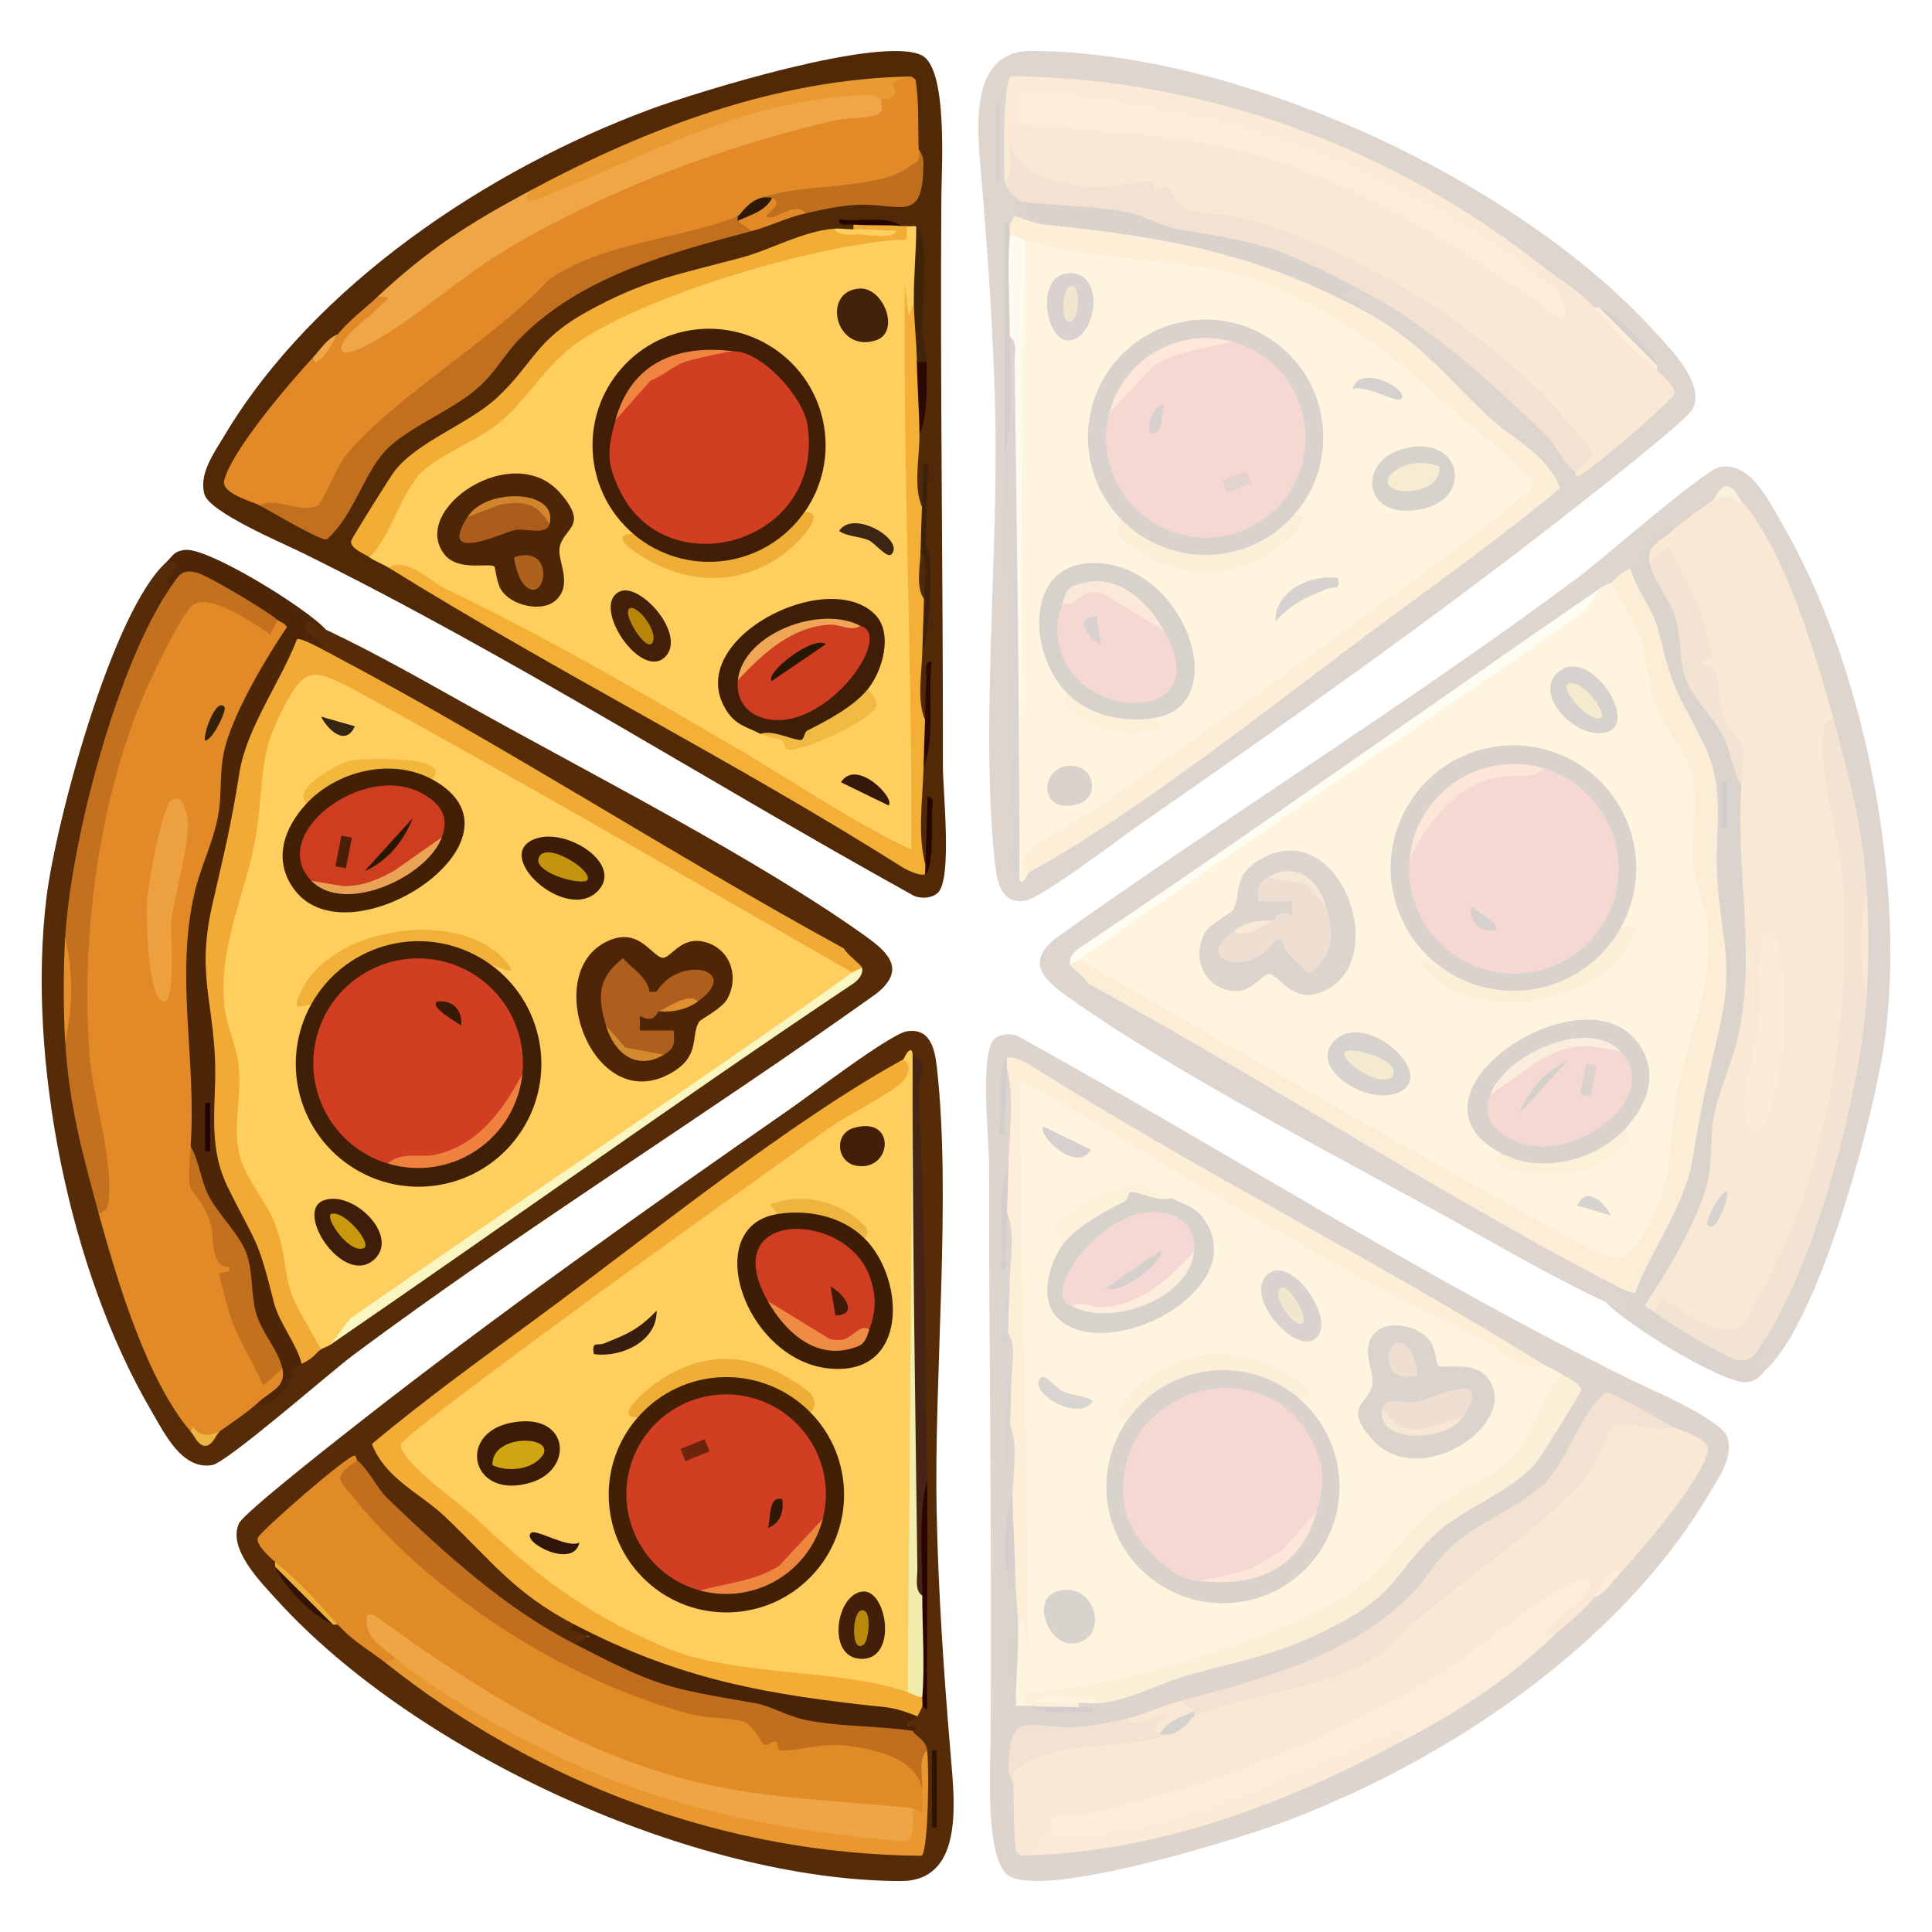 <?xml version="1.0" encoding="UTF-8"?>
<svg id="g" data-name="Слой 1" xmlns="http://www.w3.org/2000/svg" xmlns:xlink="http://www.w3.org/1999/xlink" viewBox="0 0 400 400">
  <defs>
    <style>
      .h {
        fill: #371a04;
      }

      .i {
        fill: #4e2607;
      }

      .j {
        fill: #c3940d;
      }

      .k {
        fill: #e78e27;
      }

      .l {
        fill: #ee8440;
      }

      .m {
        fill: #34190b;
      }

      .n {
        fill: #431f07;
      }

      .o {
        fill: #e18a27;
      }

      .p {
        fill: #f1ab34;
      }

      .q {
        fill: #6c240d;
      }

      .r {
        fill: #3f1f06;
      }

      .s {
        fill: #ba880b;
      }

      .t {
        fill: #411b06;
      }

      .u {
        fill: #de9031;
      }

      .v {
        fill: #d03e21;
      }

      .w {
        fill: #ef803d;
      }

      .x {
        fill: #3d1d05;
      }

      .y {
        fill: #eab641;
      }

      .z {
        fill: #2f1806;
      }

      .aa {
        fill: #d48b30;
      }

      .ab {
        fill: #eca03f;
      }

      .ac {
        fill: #efaf37;
      }

      .ad {
        fill: #d0a512;
      }

      .ae {
        fill: #43220a;
      }

      .af {
        fill: #30160a;
      }

      .ag {
        fill: #3f240a;
      }

      .ah {
        fill: #f1edac;
      }

      .ai {
        fill: #280500;
      }

      .aj {
        fill: #ef8640;
      }

      .ak {
        fill: #cf3e21;
      }

      .al {
        fill: #d1852d;
      }

      .am {
        fill: #c4711f;
      }

      .an {
        fill: #522907;
      }

      .ao {
        fill: #4b1e08;
      }

      .ap {
        fill: #eaa354;
      }

      .aq {
        fill: #2a0400;
      }

      .ar {
        fill: #cf3d20;
      }

      .as {
        fill: #f08b43;
      }

      .at {
        fill: #422006;
      }

      .au {
        fill: #2c0900;
      }

      .av {
        fill: #ae5c1c;
      }

      .aw {
        fill: #e18b27;
      }

      .ax {
        fill: #352613;
      }

      .ay {
        fill: #3e210a;
      }

      .az {
        fill: #c16f1e;
      }

      .ba {
        fill: #562b08;
      }

      .bb {
        fill: #311405;
      }

      .bc {
        fill: #421f08;
      }

      .bd {
        fill: #422009;
      }

      .be {
        fill: #482306;
      }

      .bf {
        fill: #efa646;
      }

      .bg {
        fill: #2e1202;
      }

      .bh {
        fill: #3e1e06;
      }

      .bi {
        fill: #c06f1e;
      }

      .bj {
        fill: #371e0f;
      }

      .bk {
        fill: #efa545;
      }

      .bl {
        fill: #301805;
      }

      .bm {
        fill: #4d2607;
      }

      .bn {
        fill: #c26f1e;
      }

      .bo {
        fill: #412006;
      }

      .bp {
        opacity: .2;
      }

      .bq {
        fill: #d13e21;
      }

      .br {
        fill: #462516;
      }

      .bs {
        fill: #f3af36;
      }

      .bt {
        fill: #eeb53e;
      }

      .bu {
        fill: #c3711f;
      }

      .bv {
        fill: #b88509;
      }

      .bw {
        fill: #e9972f;
      }

      .bx {
        fill: #401f06;
      }

      .by {
        fill: #fece5e;
      }

      .bz {
        fill: #f1bb43;
      }

      .ca {
        fill: #edb139;
      }

      .cb {
        fill: #3e1e08;
      }

      .cc {
        fill: #4c2606;
      }

      .cd {
        fill: #f0a755;
      }

      .ce {
        fill: #ae611c;
      }

      .cf {
        fill: #352008;
      }

      .cg {
        fill: #f9f6bf;
      }

      .ch {
        fill: #f1b038;
      }

      .ci {
        fill: #3d1c07;
      }

      .cj {
        fill: #f2ad35;
      }

      .ck {
        fill: #3d2613;
      }

      .cl {
        fill: #f2b83c;
      }

      .cm {
        fill: #b05e1d;
      }

      .cn {
        fill: #e99a30;
      }

      .co {
        fill: #f3ad35;
      }

      .cp {
        fill: #200200;
      }

      .cq {
        fill: #c8990d;
      }

      .cr {
        fill: #260600;
      }

      .cs {
        fill: #271602;
      }

      .ct {
        fill: #3d1d08;
      }

      .cu {
        fill: #271703;
      }

      .cv {
        fill: #552b08;
      }
    </style>
    <symbol id="a" data-name="Новый символ" viewBox="0 0 153.81 175.29">
      <g id="b" data-name="Cut 1">
        <path class="an" d="M152.12,174.29c-1.28,1.22-3.99,1.33-5.46.33-42.19-23.35-82.98-49.45-126.15-70.74-4.25-2.09-19.13-8.37-20.22-12.07-1.25-4.23,2-8.63,4.15-12.23C23.01,48.49,58.98,24.53,92.41,12.13c10.09-3.74,47.79-15.37,56.33-11.26,5.5,2.64,4.15,23.44,4.11,29.11-.28,39.11.36,78.8.32,118.15,0,5.32,1.98,23.27-1.06,26.17Z"/>
        <path class="by" d="M147.65,36.33c.92,5.08,1.46,11.42-.5,15.99-.09,37.7.06,75.66.47,113.86l-5.63-1.07c-32.71-19.42-65.68-38.34-98.91-56.74l-4.69-1.41c-1.24-.77-2.79-1.32-3.94-2.12l-.61-2.31c6.04-13.69,12.67-20.51,26.12-27,9.24-10.53,15.66-17.78,28.93-23.54,16.62-7.21,36.18-12.97,54.14-13.49.94-.38,1.81-1.13,2.62-2.23.63.09,1.65-.12,2,.06Z"/>
        <path class="o" d="M148.15,20.34c5.81,8.7-27.43,11.71-29.36,11.19-.49-1.73-1.52-1.6-2.96-1.2-.19,1.73-3.34,3.39-5.12,3.84l-.37,1.59c-13.08,3.37-25.64,7.79-37.68,13.28-14.23,11.82-28.16,23.9-41.78,36.25-5.01,11.47-7.02,13.21-19.08,8.83-1.59-.86-8.19-2.49-7.43-5.28,1.74-6.39,13.54-20.15,18.39-25.4,1.81-.95,3.53-2.57,5.15-4.84,2.8-3.29,5.31-5,8.25-7.75,3.09-2.51,4.28-.81,2.74,2.57l-6.57,6.03c31.86-23.68,67.41-42.18,106.78-48.8l1.37-.57c-.43-4.18,2.68-4.57,6.15-4.81l.86.61c.79,4.82.47,9.63.67,14.44Z"/>
        <path class="bf" d="M140.47,10.09c-.27.38.64,2.34-.74,3.01-1.88.92-6.67.73-9.25,1.33-23.41,5.52-46.59,14.19-67.33,26.45-9.14,5.4-17.6,13.16-26.36,18.41-1.28.77-10.02,6.01-7.8,1,.81-1.84,5.77-5.55,7.58-7.42,1.4-1.44,2.88-2.12-.44-2.01,10.61-9.93,19.07-15.24,31.7-22.02l.81.96c21.15-10.08,46.18-22,71.29-22.28l.52,2.57Z"/>
        <path class="bs" d="M38.4,106.96c4.09-2.21,8.3,2.72,12.17,4.57,20.32,9.71,39.85,21.13,59.38,32.5,12.21,7.11,23.9,15.3,36.68,21.32.18-39.04-1.73-78.11-1.34-117.09l.78,6.52,1.08-2.46c1.44,2.81,1.9,9.13.63,12.03,1.49,4.68,1.67,9.69.53,15.02.04,4.82-1.32,10.79.53,15.02.66,2.96.57,6.08-.28,9l.69,10.03c.82,3.66.26,7.34-.34,10.99-.13,4.41-1.17,10.2.56,14.02.79,3.32.3,6.67-.31,10-.19,6.4-1.28,13.94.38,20.02.56.3.54.97-.06,2-1.2.36-3.21-.66-4.36-1.24-34.79-22.01-71.78-40.55-106.72-62.25Z"/>
        <path class="bn" d="M110.7,34.18c.75.31.72.65-.03,1,3.05-.74,4.03-.04,2.94,2.09-16.73,4.47-35.6,9.36-48.24,22.5-3.2,3.33-4.84,6.86-8.8,10.25-5.35,4.59-14.62,8.12-18.95,12.87-4.38,4.8-6.66,13.58-12.01,18.23-1.05.47-12-6.02-13.82-7,3.6-2.01,8.4,1.92,12.03-.11.94-.53,3.8-7.9,5.78-10.36,9.26-11.46,31.1-24.35,41.75-36.11,10.82-7.92,28.51-8.76,39.35-13.36Z"/>
        <path class="cj" d="M144.66,36.24c.33.03.67-.02,1,.03.06,3.76.38,2.66-2.57,2.89-17.28,1.37-50.41,11.15-64.93,20.78-7.19,4.77-10.95,12.16-16.91,17.12-4.43,3.69-13.32,6.81-16.81,11.02-3.74,4.5-5.76,12.49-9.97,16.75-.94-.65-4.33-1.99-3.78-3.49.29-.79,8.01-13.14,8.9-14.3,4.91-6.35,15.43-9.76,21.42-15.41,7.36-6.95,7.86-11.8,18.38-17.61,12.41-6.85,19.27-7.78,32.11-11.26,6.27-1.7,12.47-5.4,19.13-5.97,1.43.78,6.86,1.1,4,.12l.03-1c3.16-.86,6.78-.54,10,.31Z"/>
        <path class="cn" d="M146.62,5.28c-6.62,1.3-2.24,2.11-3.54,3.92-.59.83-2.51.74-2.62.89-1.68-1.34-3.21-1.04-5.15-.91-25.3,1.64-43.28,12.49-65.48,21.26-1.93.76-4.24,1.12-1.99-1.6,24.05-12.91,51.09-23.14,78.77-23.56Z"/>
        <path class="bi" d="M124.73,33.61c-3.03.24-6.07.75-9.12,1.53,1.11-1.51,1.85-3.09,2.21-4.75-.97.8-1.7,1.38-2-.06,8.04-3.02,23.95-1.44,30.4-6.39,1.54-1.18,2.44-.86,1.93-3.61,0,.18.94,1.14.96,2.45.17,13.79-4.86,8.29-14.81,9.14-3.07.26-6.55,1-9.57,1.69Z"/>
        <path class="ag" d="M149.78,64.41c-.4,2.64-1.32,2.5-2-.06-.06-4.01-.57-8.46-.63-12.03-.09-5.3.51-10.68.5-15.99,2.77,1.41,1.21,18.21,1.29,21.59.05,2.27.81,4.33.84,6.49Z"/>
        <path class="ay" d="M148.91,124.41c.1-3.66.25-7.34.34-10.99l-.69-10.03c.07-2.99.14-6.01.28-9s.14-6.01.29-8.99l.99.03-.51,16.49c-.01.42.94,2.22.95,3.96.03,5.73.12,13.2-1.65,18.53Z"/>
        <path class="o" d="M117.82,30.4c2.77,1.3-1.78,3.46-1.12,3.96,1.31,1,6.21-3.54,8.03-.74-4.1.93-7.23,2.62-11.12,3.66l-2.94-2.09c1.83-2.19,4.58-3.62,7.15-4.78Z"/>
        <path class="au" d="M149.78,64.41c.06,4.58.35,11.02-1.47,14.96-.04-5.06-.45-9.98-.53-15.02l2,.06Z"/>
        <path class="au" d="M149.16,148.43c.1-3.32.18-6.67.31-10,.11-2.82.06-5.69.27-8.51.09-1.21-.64-3.74,1.1-3.45-.81,7.06.82,15.28-1.67,21.95Z"/>
        <path class="ai" d="M149.48,170.45l.06-2c.15-4.65.28-9.33.45-13.99,1.75-.18.87,2.3.88,3.51.02,2.3.29,11.97-1.39,12.47Z"/>
        <path class="by" d="M134.63,36.92c2.98-.04,6.01.27,8.99.29-.82,1.82-5.78.85-7.54.77s-4.46.5-5.45-1.19c1.3-.11,2.68.14,4,.12Z"/>
        <path class="cr" d="M144.66,36.24c-3.3-.29-6.69-.05-10-.31-1.11-.09-3.28.59-2.96-1.08,4.03.65,9.43-.95,12.96,1.39Z"/>
        <path class="bf" d="M22.75,63.45c1.61-1.74,2.81-3.83,5.15-4.84-1.05,1.24-2.09,4.79-4.69,5.84l-.46-1Z"/>
        <path class="bx" d="M124.53,95.46c-.14,6.3-10.36,11.11-16.51,11.81-6.16.7-17.1-1.36-18.94-7.29-9.9-8.46-11.3-23.25-3.17-33.42s22.87-12.05,33.3-4.24c10.43,7.8,12.78,22.47,5.32,33.14Z"/>
        <path class="bm" d="M72.95,113.78c-2.81,2.49-9.05,1.06-11.17-2.1-1.04-1.56-1.28-4.75-1.46-4.93-.96-.89-7.41,1.1-10.29-2.46-7.49-9.27,14.1-24.01,23.91-12.77,6.03,6.91.7,7.18-.11,11.18-.58,2.87,2.91,7.73-.88,11.08Z"/>
        <path class="bh" d="M137.67,132.06c.86,4.99-14.21,13.65-18.51,9.91l-3.79-.6c-2.94-1.55-5.21-1.7-7.29-5.28-8.36-14.36,21.1-29.37,31.02-19.44,3.81,3.82,1.61,11.62-1.43,15.41Z"/>
        <path class="ac" d="M124.53,95.46c5.26-.09-2,6.9-3.49,8.07-10.18,8.01-22.42,7.01-32.53-.49-.81-.6-3.66-3.16.56-3.06,5.17,4.42,11.97,6.45,18.72,5.59,6.75-.86,12.82-4.53,16.72-10.11Z"/>
        <path class="bd" d="M95.6,125.5c-5.05,4.83-15.5-10.81-9.31-13.6,4.27-1.92,13.99,9.11,9.31,13.6Z"/>
        <path class="ae" d="M135.9,49.18c5.02-.31,8.57,9.09,3.34,10.74-8.42,2.65-11.24-10.26-3.34-10.74Z"/>
        <path class="bz" d="M137.67,132.06c.64,1.25,2.44,2.33,1.46,4.06-1.42,2.51-14.95,9.21-18.18,8.45-.66-.16-.43-1.62-1.39-1.99-1.29-.49-2.24-.18-4.19-1.21,2.76-.87,6.42,1.26,8.39,1.28.67,0,.65-1.6,1.35-1.96,4.08-2.05,9.63-4.97,12.56-8.63Z"/>
        <path class="ck" d="M142.53,104.2c-.91.94-3.46-2.34-4.67-2.88-1.92-.86-4.5-.76-6.18-1.95,2.92-4.61,13.69,1.9,10.84,4.83Z"/>
        <path class="m" d="M141.91,156.2l-9.85-4.8c3.21-5.1,11.41,3.42,9.85,4.8Z"/>
        <path class="z" d="M117.82,30.4c-1.38,2.79-4.57,3.54-7.15,4.78l.03-1c.59-.25,2.17-3.22,5.12-3.84.36-.08,1.77-.04,2,.06Z"/>
        <path class="an" d="M149.25,113.42c-1.76-2.36-.77-6.89-.69-10.03,1.76,2.36.77,6.89.69,10.03Z"/>
        <path class="bq" d="M85.37,76.41c4.58-10.11,13.58-14.63,24.46-14.24,5.89-.02,14.43,9.51,15.3,15.22,3.72,24.46-28.73,33.63-38.66,14-3.04-6-2.79-8.78-1.1-14.98Z"/>
        <path class="l" d="M109.83,62.16c-1.15,0-8.54,1.68-10.06,2.2-2.34.79-4.62,2.97-7.07,3.83l-7.32,8.22c3.24-11.88,12.73-15.72,24.46-14.24Z"/>
        <path class="av" d="M71.7,97.99c-.69,2.37-4.91.77-7.06,1.17-2.54.47-16.25,7.31-9.9-2.7,4.76-3.85,15.16-6.34,16.96,1.53Z"/>
        <path class="ce" d="M64.48,104.78c9.22-2.99,6.16,11.73,1.41,4.98-.49-.69-1.75-4.56-1.41-4.98Z"/>
        <path class="al" d="M71.7,97.99c-2.51-4.35-5.2-4.96-10.15-4.08l-6.81,2.56c3.94-6.21,19.05-5.66,16.96,1.53Z"/>
        <path class="ak" d="M136.07,119.01c7.45,2-8.1,23.35-20.65,18.92-3.37-1.19-5.12-4.22-4.71-7.71,4.81-9.38,15.25-13.87,25.36-11.22Z"/>
        <path class="cd" d="M136.07,119.01c-1.93,1.27-4.14-.39-6.45-.24-7.96.51-13.72,6.03-18.91,11.46,1.13-9.67,17.09-15.61,25.36-11.22Z"/>
        <path class="bv" d="M92.93,122.66c-1.39,1.53-5.99-5.9-4.77-7.14,1.38-1.41,6.44,4.8,4.77,7.14Z"/>
        <path class="cs" d="M128.95,122.8l-11.23,7.64c-1.48-1.63,8.48-9.5,11.23-7.64Z"/>
      </g>
    </symbol>
    <symbol id="c" data-name="Новый символ 1" viewBox="0 0 176.09 189.59">
      <g id="d" data-name="Cut 2">
        <path class="cv" d="M25.84,2.52c4.24-2.49,4.57-.82,1,5l.54,2.79C15.62,31.04,9.69,55.07,6.97,78.61l-2.13,1.91c.67,6.97.67,14.03,0,21,2.35,4.19,3.63,9.1,3.83,14.74,2.34,7.31,3.4,14.4,3.17,21.26l2.5,1.52c3.38,14.62,8.97,28.15,16.74,40.59l-.24,2.89c2.14,2.01,4.14,2.01,6,0-.7-3.17,5.12-7.18,8-6,2.72-.35,5.27-2.88,6.05-5.48-.38-3.1.22-4.96,2.95-2.52-.34-2.64,1.63-4.7,4-3-.56-2.64.14-2.84,2-1l6.59-5.84c35.33-23.96,69.8-48.01,103.41-72.16-32.73-18.53-68.3-38.87-101.97-58.42-3.01-1.75-5.54-4.18-8.03-6.58-2.03-1.83-4.24-3.05-6.62-3.67-1.41-5.94,2.47-4.04,5.62-1.33,10.11,4.78,19.91,10.37,29.67,15.83,24.92,13.92,59.77,31.65,82.24,47.76,4.87,3.49,8.11,7.01,2,11.82-35.65,25.43-73.12,48.61-108.23,74.77-4.81,3.59-26.16,22.3-29.26,22.8-6.26,1.02-9.89-6.69-12.6-11.31C5.66,149.18-3.05,105.4.97,72.15,2.84,56.62,14.55,12.63,25.84,2.52Z"/>
        <path class="cc" d="M58.84,16.52c-2.84-1.34-4.8-3.38-3.93.43l4.93,4.57c-1.1,1.34-3.06,1.19-5.86-.46-12.07,21.02-17.33,47.62-17.85,71.56,1.44,10.79,2.18,21.65,2.21,32.57,5.66,13.8,11.32,27.57,16.97,41.33l-1.47,1.99c-3.56,1.76-.81.66-2.52,3.95-.3.57-5.21,6.64-6.48,4.05l-.05-2.54c2.73-.1,3.96-1.83,5.05-4.46-3.89-1.24-6.68-8.71-7.8-12.85l-1.39-9.93c-5.23-7.3-8.5-15.04-9.81-23.22l-1.84-3.03c-1.78-21.73-2.71-44.69,5.44-65.14.17-13.85,4.58-28.12,14.09-37.87l.31-2.96c-2.05.62-4.72-.41-8-3.12-5.07-3.91-9.74-5.2-14-3.88l-1.01-.52c.89-2.4,4.13-4.85,0-4.48,1.3-1.16,1.42-2.23,3.87-2.5,4.76-.53,25.17,12.06,29.13,16.5Z"/>
        <path class="by" d="M167.84,87.52c-33.92,24.75-68.32,48.88-103.21,72.4l-4.79,4.6c-.75.52-1.54.7-2,1-3.9.22-7.17-8.57-8.41-12.33l-2.97-12.91c-7.79-10.84-8.98-20.01-7.62-33.05-4.11-15.55-2.98-31.36,3.39-47.43.98-11.38,3.76-43.68,21.57-33.6,30.29,16.55,60.12,33.92,89.93,51.32,5.01,2.92,9.84,6.03,14.1,9.99Z"/>
        <path class="o" d="M48.84,14.52c.51.45,1.59.61,1.93,1.49-4.38,6.44-10.52,16.89-12.65,24.29-1.48,5.13-.7,9.71-1.54,14.46-1,5.69-3.68,10.87-4.9,16.1-4.1,17.6.41,34.35-.85,52.65.36,6.57,2.54,11.02,6.09,16.48,0,3.66,1.12,6.52,3.38,8.56-2.39,3.98,3.28,18.27,6.18,21.09,1.09-1.01,2.01-1.08,3.35-.12.84,3.76-2.31,4.57-5,7s-5.27,4.03-8,6c-1.97,2.18-3.97,2.18-6,0-9.14-10.68-15.3-31.6-19-45-.12-11-1.45-22.13-3.98-33.37-2.71-29.11,3.75-53.18,13.68-79.81,4.94-13.24,10.55-20.82,24.15-9.98l3.15.15Z"/>
        <path class="p" d="M59.84,21.52c36.07,19.05,70.44,41.43,106.23,61,.57,1.18,3.62,3.38,3.77,4-.38,1.17-1.06,1.95-2,1-34.81-19.95-69.65-40.3-104.96-59.54-5.69-2.63-8.07-3.75-11.6,2.49-6.33,11.17-5.12,14.77-6.58,26.43-1.61,12.91-8.12,23.85-6.91,37.17.41,4.57,2.6,8.48,3.03,12.97.61,6.31-1.4,12.63.28,18.73,1.28,4.65,5.35,9.06,7.21,13.78,2.05,5.18,1.81,9.21,3.18,13.82,1.02,3.4,4.61,8.78,6.34,12.16-1.3.86-1.12,1.58-4,3-1.15-4.44-4.68-8.39-5.76-12.74-3.43-13.73-3.59-11.81-9.42-23.58-4.74-9.57-2.17-18-2.83-28.17-.76-11.83-3.51-17.35-.5-30.52,2.39-10.44,3.9-16.43,5.62-27.38,1.44-9.2,8.57-18.9,11.91-27.61.7-.53,5.84,2.39,6.99,3Z"/>
        <path class="am" d="M48.84,14.52l-1.49,2.98c-3.46-2.19-12.52-8.71-16.06-6.06-2.23,1.67-8.19,14.12-9.62,17.41-9.84,22.63-13.51,50.55-11.81,75.16.65,9.4,4.8,21.03,4.05,30.11-.16,2.01-.14,2.45-2.06,3.4-3.38-12.24-6.27-22.95-7-36,.67-6.97.67-14.03,0-21C5.94,60.78,15.53,23.74,26.84,7.52c1.48-2.12,2.09-3.62,5.24-2.82,2.26.57,14.6,7.92,16.76,9.82Z"/>
        <path class="cg" d="M59.84,164.52l4.08-5.42c34.5-24.04,69.65-47.22,103.92-71.58.59-.42,1.37-.63,2-1,.35,1.42-.93,2.73-2.06,3.44-36.35,24.31-71.89,49.84-107.94,74.56Z"/>
        <path class="k" d="M4.84,101.52c-.36-6.43-.36-14.57,0-21,1.67,6.09,1.67,14.91,0,21Z"/>
        <path class="y" d="M36.84,182.52c-.79.57-1.47,3.36-3.39,2.95-1.38-.56-1.8-2-2.61-2.95l.49-.98c1.59,2.19,3.22,1.96,5.51.98Z"/>
        <path class="bu" d="M49.84,169.52l-4.01,3.52c-1.83-4.42-4.9-9.21-6.51-13.56-.41-1.1-2.56-8.92-2.56-9.41,0-1.06,2.61.12,2.07-1.53-4.53-.4-2.59-6.5-4.26-10.25-3.77-8.49-4.6-2.18-3.74-14.76,1.8,3.03,2.02,6.63,3.6,9.9,1.88,3.9,6.48,8.22,7.91,12.09s.98,8.36,1.93,12.07c1.19,4.6,4.6,7.68,5.56,11.94Z"/>
        <rect class="cp" x="33.84" y="114.52" width="1.01" height="9.99"/>
        <path class="r" d="M92.72,85.69c11.17,7.91,14.07,23.23,6.57,34.68s-22.71,14.9-34.42,7.81-15.7-22.16-9.05-34.12c-1.03-6.82,10.08-12.32,16.32-13.56,6.36-1.27,18-1.06,20.57,5.19Z"/>
        <path class="i" d="M136.07,97.75c-1.75,3.02.41,7.12-5.86,10.63-15.8,8.86-26.64-19.67-13.92-26.91,7.06-4.02,9.85,2.56,12.19,2.98,1.73.31,3.83-4.74,9.04-3.2s6.94,7.31,4.37,11.82c-1.1,1.93-5.5,4.13-5.81,4.68Z"/>
        <path class="at" d="M80.84,47.52c22.24,12.06-16.9,38.05-28.44,22.94-4.64-6.08-2.32-12.82,2.44-17.94,2.5-8.37,19.14-10.35,25.79-6.38.26.15.27.71.21,1.38Z"/>
        <path class="ch" d="M55.82,94.07c-2.74.63-3.69,1.2-2.57-1.64,5.69-14.46,32.91-18.49,42.62-7.45,3.38,3.85-.67,1.58-3.16.71-5.89-4.17-13.28-5.64-20.31-4.04-7.04,1.6-13.07,6.11-16.58,12.42Z"/>
        <path class="ct" d="M102.54,59.71c6.47-2.01,17.7,5.31,12.76,10.76-6.54,7.23-22.74-7.66-12.76-10.76Z"/>
        <path class="cb" d="M58.48,134.65c6.17-2.09,15.73,7.54,10.31,12.33-6.37,5.62-16.72-10.16-10.31-12.33Z"/>
        <path class="cl" d="M80.84,47.52c-8.4-4.55-19.69-1.78-26,5-3.42-3.13,7.02-8.41,8.71-8.79,3.12-.71,13.18-.6,16.04.54,1.68.67,2.83,1.53,1.25,3.25Z"/>
        <path class="ax" d="M64.84,36.53c-1.93,4.29-5.65.68-7-2l7,2Z"/>
        <path class="ab" d="M27.35,51.52c1.71-.39,2.03,1.38,2.49,2.54,1.74,4.32-2.46,17.2-2.99,22.97-.22,2.42.97,16.49-1.51,16.47-3.42-.03-3.72-17.68-3.54-20.52.21-3.22,2.97-20.86,5.55-21.46Z"/>
        <path class="cf" d="M37.83,32.52c.54.65-2.31,6.73-3.99,6.99-.55-1.08,2.26-9.08,3.99-6.99Z"/>
        <path class="bq" d="M99.52,108.49c-3.85,13.46-14.28,19.4-27.85,18.57-10.96-3.3-17.47-14.55-14.87-25.7,2.6-11.15,13.41-18.36,24.71-16.48s19.18,12.22,18.01,23.61Z"/>
        <path class="w" d="M71.68,127.06c2.63-2.52,6.32-1.19,9.43-1.77,9.07-1.71,14.49-9.38,18.42-16.8-.66,6.44-4.16,12.25-9.55,15.85s-12.1,4.59-18.3,2.72Z"/>
        <path class="cm" d="M116.84,98.52c-1.75-5.93-1.8-9.8,3.5-13.98,1.95,2.21,5.05,3.89,5.52,6.97l1.44-.02c4.74-7.76,17.89-4.66,8.54,2.03l-8,2c-.67.31-.8,2.66-4,1v3s7,0,7,0c.19,2.69.28,3.62-2,5-5.68,1.32-9.63-.78-12-6Z"/>
        <path class="aa" d="M128.84,104.52c-5.75,3.45-10.35-.4-12-6l3.99,4.51,8.01,1.49Z"/>
        <path class="u" d="M135.84,93.52c-2.3,1.64-5.19,2.31-8,2,2.01-.91,6.36-3.98,8-2Z"/>
        <path class="ar" d="M82.84,59.52c-6.49,7.54-17.21,14.21-27,9-9.26-9.49,10.58-24.61,22.7-18.2,4.24,2.25,5.84,4.98,4.3,9.2Z"/>
        <path class="ap" d="M82.84,59.52c-2.95,8.13-20.04,16.13-27,9l6.49,1.09c3.89.13,7.53-1.37,10.81-3.28l9.69-6.81Z"/>
        <path class="j" d="M112.83,68.51c-2.14.82-10.56-1.76-9.99-4.48.91-4.36,12.06,2.68,9.99,4.48Z"/>
        <path class="cq" d="M66.83,144.51c-2.94,1.51-8.1-5.9-6.99-6.99,2.53-1.05,8.37,5.7,6.99,6.99Z"/>
        <path class="h" d="M86.83,98.52c-.49-.57-6.59-3.74-4.98-4.99,3.18-.47,5.38,1.8,4.98,4.99Z"/>
        <path class="cu" d="M76.84,55.53c-1.88,4.71-5.21,8.93-9.99,10.99l9.99-10.99Z"/>
        <polygon class="ao" points="62.06 59.17 64.22 59.6 62.98 65.93 60.81 65.5 62.06 59.17"/>
      </g>
    </symbol>
    <symbol id="e" data-name="Новый символ 2" viewBox="0 0 148.46 176.01">
      <g id="f" data-name="Cut 3">
        <path class="ba" d="M138.74.1c4.72-.77,5.79,3.31,6.25,7.34,3.06,27.2-.61,63.54-.04,92.04.34,16.97,1.54,34.32,2.96,51.04.81,9.56,2.56,25.53-10.42,25.5-42.85-.1-100.27-26.46-129.01-58.07-3.51-3.86-10.39-10.74-7.96-16,1.03-2.23,21.84-18.48,25.58-21.41,28.16-22.06,59.15-43.97,88.58-64.42,4.23-2.94,20.64-15.46,24.07-16.02Z"/>
        <path class="by" d="M139.98,4.93c1.29,1.72,1.57,4.58,0,6-.14,41.22-.1,83.59.57,124.79l-1.57,1.21c-3.39,1.07-7.34.84-11.83-.68-26.29-1.25-46.13-7.22-67.01-23.3-3.11-2.39-27.87-23-27.97-26.4-.04-1.25.09-2.24,1.16-2.99C66.25,57.69,102.5,31.34,136.86,8.57l1.12-2.63c.32-.18.7-1.68,1.5-1.94.55-.03.45.91.5.94Z"/>
        <path class="aw" d="M24.98,88.93c.31,1.76-.24,2.73-1.4,3.76,20.21,24.9,50.48,44.71,82.45,48.61,2.38,2.51,4.97,4.41,7.79,5.69,9.26-1.63,27.61-2.71,28.17,9.94,1.7,3.57-.06,9.27-2,4l-4.07,1.61c-39.79-.22-74.85-13.99-106.22-38.14,2.47,1.69,3.57,3.54,3.29,5.54,1.06,2.24-.11,1.84-2,1-3.47-2.76-6.52-4.21-10-8-4.55-3.94-8.85-8.5-13-13-1.06-.88-4.14-3.7-3.57-5,.65-1.48,18.74-17.24,20.04-17,.42.22.35.86.53,1Z"/>
        <path class="co" d="M137.98,5.93c1.9,1.09,1.17,3.1-.01,4.49-1.86,2.19-11.9,7.26-15.3,9.69-25.92,18.54-52.23,37.14-77.6,56.4-1.59,1.21-10.89,8.34-11.01,9.04-.59,3.36,12.22,12.32,14.94,14.86,13.37,12.51,22.47,19.84,39.75,27.25,14.14,6.07,36.06,4.26,50.23,9.27,1.88-2.03,2.71-1.69,3,1,.85.27.66,1.37,0,2-.02.11-.9,1.85-1,2-2.36,1.2-3.81.86-6.31.16-13.67-1.56-28.53-3.58-41.72-7.57-8.51-2.58-16.98-5.33-22.97-11.59-12.68-6.63-17.05-13.13-26.99-22.51-4.99-4.71-12.11-7.65-14.97-14.88,11.13-9.34,22.95-17.82,34.64-26.42,22.42-16.5,51.7-40.22,75.32-53.18Z"/>
        <path class="az" d="M69.98,126.93l2.66-.65c20.93,9.42,43,15.13,66.21,17.14l1.13,1.51c.72,1.24,2.62,1.66,3,4-.24,2.82-.57,5.48-1,8-1.47-6.59-10.34-8.35-16.49-9.01-4.07-.43-11.02,1.37-12.9,1.07-.66-.1-.59-1.75-.77-1.84-.62-.3-1.66.95-2.64.62-.29-.1-2.4-4.1-3.88-4.63-2.76-.99-8.04-.8-11.36-1.68-25.09-6.6-53.05-24.32-69.48-44.52-3.6-4.43-4.53-4.42.51-8.01,2.41,1.88,4.07,5.77,6.46,8.04,11.89,11.34,23.93,22.44,38.54,29.96Z"/>
        <path class="bw" d="M139.98,160.93l1.99,1.01c.05-1.66-.04-3.34,0-5.01.07-2.52-.82-6.32,1-8,.45,2.8.29,20.96-1.14,21.86-40.62-.33-79.43-14.92-110.86-39.86l2-1,2.88-.25c29.38,22,65.08,33.67,102.04,36.11-.33-2.59.37-4.21,2.08-4.86Z"/>
        <path class="be" d="M140.98,141.93c-.36.53-1.3,1-1.99,1.02-.32,1.44.59.85,1.84,1.13.05.46-.88.8-.85.85-7.31-1.12-14.97-.78-22.22-2.28-3.77-.78-7.31-2.95-10.51-3.49-18.56-3.14-20.41-3.56-37.26-12.24l3.01-1.5-4.01-1.51,1-.99c21.82,11.4,40.01,14.58,64.39,17.11,2.18.23,4.57,1.09,6.61,1.89Z"/>
        <path class="br" d="M142.98,92.93c-.34,8.08-.67,16.08-1,24-1.45,1.39-2.11.52-1.97-2.61l-.03-103.39v-6c3.95,2.54,1.03,4.53,1.19,7.5,1.49,26.51,1.44,53.92,1.81,80.5Z"/>
        <path class="aq" d="M142.98,92.93c.22,15.82-.16,31.68,0,47.52l-1-.52c.12-.56-.05-1.35,0-2-1.74-2.1-2.13-18.26-1.33-19.71.28-.52.78-.92,1.33-1.29.01-7.76-.85-16.57,1-24Z"/>
        <path class="ca" d="M20.98,122.93h-1c-4.57-3.32-8.67-7.42-12-12v-1c5.65,4.67,8.45,8.05,13,13Z"/>
        <path class="bb" d="M19.98,122.93c-4.46-2.02-9.94-7.49-12-12l12,12Z"/>
        <rect class="bg" x="143.98" y="148.93" width="1" height="16"/>
        <path class="bo" d="M118.87,79.04c9.22,9.45,9.22,24.53.02,33.99s-24.27,9.88-33.98.93-10.52-24-1.84-33.94c1-6.13,11.43-10.05,17.63-10.21s16.78,3.05,18.16,9.23Z"/>
        <path class="x" d="M129.98,42.93c8.02,7.91,9.11,26.31-4.54,27.04-19.28,1.02-30.32-29.32-13.46-32.04,3.96-4.08,16.14-.53,18,5Z"/>
        <path class="ah" d="M141.98,116.93c0,6.72.54,14.46,0,21-1.11-.01-2.01-.65-3-1l1-126c0,33.46.57,67.03.98,100.51.02,1.69-.64,4.45,1.02,5.49Z"/>
        <path class="ac" d="M118.87,79.04c-4.75-4.87-11.31-7.53-18.11-7.35s-13.21,3.2-17.68,8.33c-5.16.12,1.49-5.4,2.97-6.52,9.59-7.28,19.59-7.34,29.63-.76,2.08,1.36,5.6,3.19,3.2,6.3Z"/>
        <path class="ci" d="M56.71,81.16c12.13-2.5,13.35,9.5,4.33,12.32-12.36,3.87-15.58-10.01-4.33-12.32Z"/>
        <path class="bc" d="M129.66,116.08c4.99-.41,7.28,13.94-.18,13.94s-5.43-13.48.18-13.94Z"/>
        <path class="n" d="M127.69,20.13c8.99-2.71,8.09,8.84.86,7.83-4.39-.61-4.88-6.61-.86-7.83Z"/>
        <path class="bt" d="M129.98,42.93c-4.63-4.57-11.7-6.02-18-5l-1.49-2c6.2-2.38,13.63-.97,18.54,3.48,1.24,1.12,2.37,1.85.95,3.52Z"/>
        <path class="bj" d="M73.99,66.93c-.51-2.84.69-1.64,2.19-2.25,4.76-1.91,7.07-2.87,10.79-6.75.17,6.35-7.38,9.8-12.98,8.99Z"/>
        <path class="af" d="M70.98,105.94c-1.16,5.64-12.14-.12-10-2,1.03-.91,7.67,3.29,10,2Z"/>
        <path class="bk" d="M139.98,160.93c-.03,1.89.68,6.34-1.58,6.88-25.73-2.16-49.5-6.79-72.78-18.03-10.01-4.83-24.16-12.83-32.64-19.86-2.52-2.09-5.83-3.89-6.03-7.48-.09-1.57-.16-1.74,1.51-1.51,20.4,14.81,42.36,28.85,67.29,34.72,14.68,3.45,29.31,3.69,44.23,5.27Z"/>
        <path class="bq" d="M121.39,101.03c-5.09,10.39-13.83,15.47-25.39,14.84-10.98-2.96-17.5-14.23-14.6-25.23s14.16-17.57,25.16-14.71,17.63,14.08,14.82,25.1Z"/>
        <path class="aj" d="M121.39,101.03c-1.37,5.35-4.82,9.94-9.59,12.73s-10.46,3.55-15.8,2.11c5.49-1.58,11.31-1.91,16.32-5.1l9.06-9.74Z"/>
        <path class="v" d="M130.98,61.93c-7.28,7.39-15.25-.24-21-6-10.87-19.24,16.62-18.87,21.23-4.73,1.36,4.18,1.15,6.75-.23,10.73Z"/>
        <path class="as" d="M130.98,61.93c-.45,1.3-.78,2.75-2.23,3.34-8.42,3.43-15.09-2.82-18.77-9.34l12.75,7.82c.88.26,1.76.32,2.67.19,2.02-.28,4.15-3.67,5.58-2.01Z"/>
        <path class="ad" d="M62.71,88.68c-2.36,2.27-6.8,2.6-9.72,1.24-.3-7.01,14.75-6.08,9.72-1.24Z"/>
        <path class="s" d="M129.97,126.93c-2.8,2.6-2.69-6.85-.48-6.98s1.34,6.18.48,6.98Z"/>
        <polygon class="q" points="96.93 84.54 97.95 87.06 92.94 89.08 91.92 86.55 96.93 84.54"/>
        <path class="bl" d="M112.98,96.94c.4,2.63-.41,5-2.99,5.99.73-1.6-.07-6.78,2.99-5.99Z"/>
        <path class="t" d="M123.99,58.93l-1-6c2.91,1.57,5.91,5.92,1,6Z"/>
      </g>
    </symbol>
  </defs>
  <use width="153.81" height="175.29" transform="translate(42.05 10.56)" xlink:href="#a"/>
  <use width="148.46" height="176.01" transform="translate(48.97 213.43)" xlink:href="#e"/>
  <use width="176.09" height="189.59" transform="translate(8.63 113.84)" xlink:href="#c"/>
  <g class="bp">
    <use width="148.46" height="176.01" transform="translate(351.03 186.57) rotate(-180)" xlink:href="#e"/>
    <use width="153.81" height="175.29" transform="translate(357.95 389.44) rotate(-180)" xlink:href="#a"/>
    <use width="176.09" height="189.59" transform="translate(391.37 286.16) rotate(-180)" xlink:href="#c"/>
  </g>
</svg>